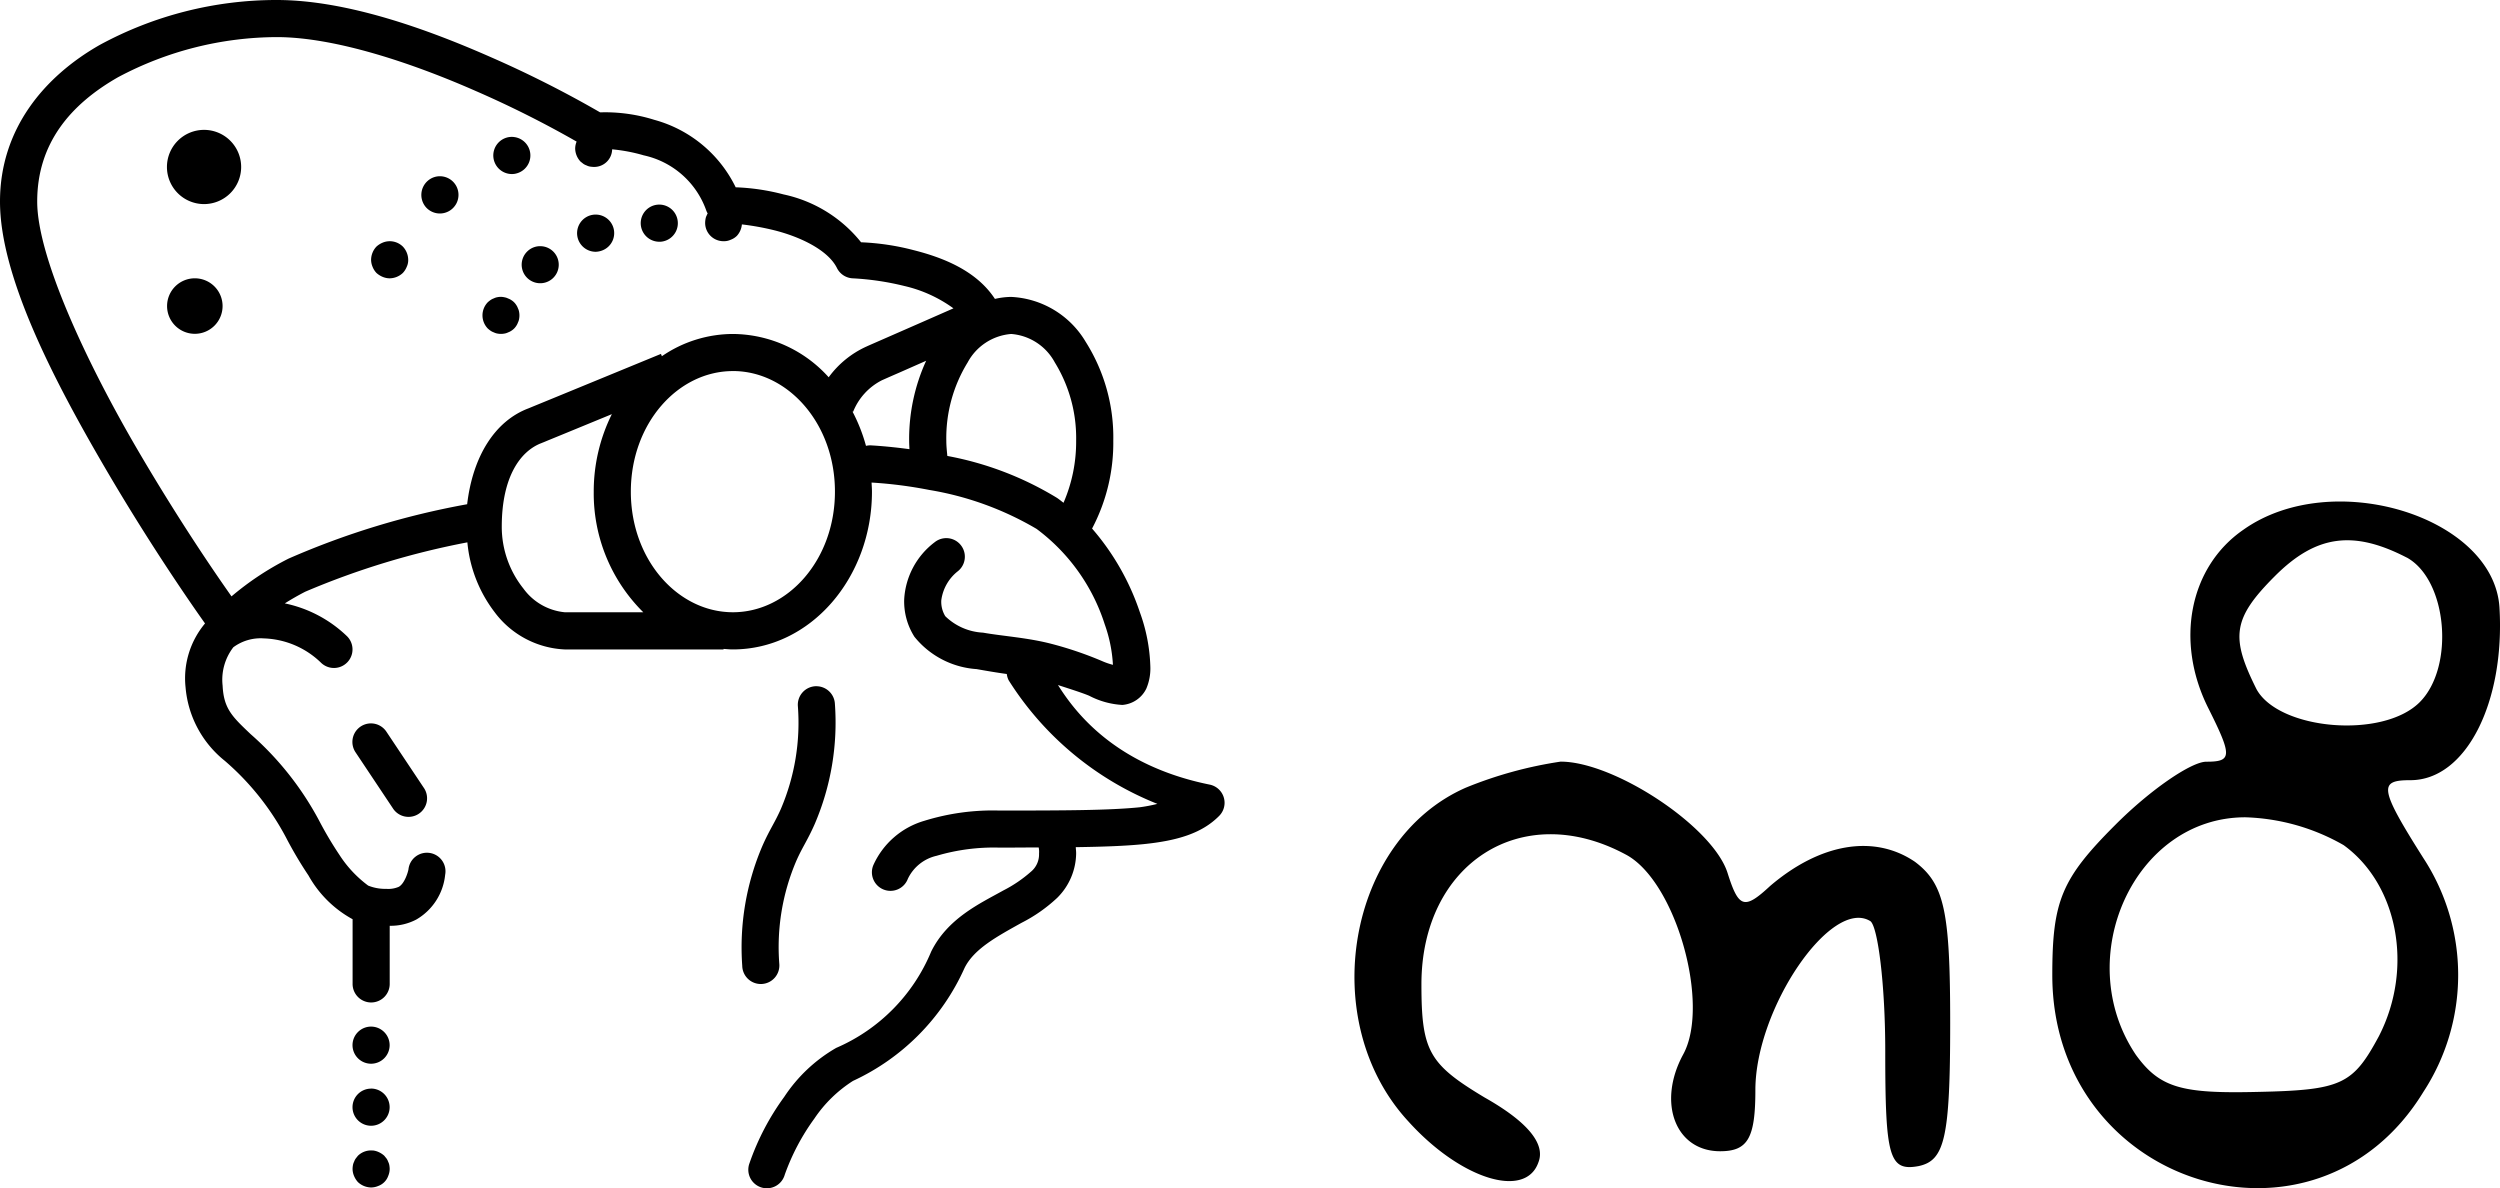 <svg xmlns="http://www.w3.org/2000/svg" width="153.149" height="72.785" viewBox="0 0 153.149 72.785">
  <g id="Group_1" data-name="Group 1" transform="translate(-716 -2215.97)">
    <g id="logo-removebg-preview" transform="translate(798.973 2246.692)">
      <path id="Path_1" data-name="Path 1" d="M56.707-48.292c-3.3,2.273-4.205,6.82-2.16,10.912,1.478,2.955,1.478,3.3-.114,3.3-.909,0-3.41,1.7-5.569,3.864-3.3,3.3-3.865,4.66-3.865,9.207C45-8.056,61.14-3.055,67.732-13.853a13.1,13.1,0,0,0,0-14.321C65-32.493,65-32.948,66.937-32.948c3.41,0,5.8-4.774,5.456-10.571C72.052-49.088,62.163-52.157,56.707-48.292Zm10,1.7c2.5,1.364,2.955,6.706.8,8.866-2.273,2.273-8.638,1.7-10-.8-1.591-3.183-1.478-4.319,1.137-6.933C61.14-47.951,63.413-48.292,66.709-46.587ZM62.845-28.97c3.3,2.387,4.319,7.5,2.16,11.707-1.591,2.955-2.273,3.3-7.388,3.41-4.66.114-6.024-.227-7.5-2.273-3.978-5.91-.114-14.549,6.706-14.549A12.866,12.866,0,0,1,62.845-28.97Z" transform="translate(-2.249 50.02)"/>
      <path id="Path_2" data-name="Path 2" d="M14.221-34.409C6.947-31.226,5.015-20.087,10.7-13.95c3.183,3.524,7.161,4.774,7.956,2.5.455-1.137-.682-2.5-3.3-3.978-3.41-2.046-3.865-2.842-3.865-6.933,0-7.388,6.138-11.366,12.5-7.956,3.069,1.591,5.228,9.207,3.524,12.275-1.591,2.955-.455,5.91,2.273,5.91,1.7,0,2.16-.8,2.16-3.751,0-5,4.66-11.821,7.047-10.343.455.341.909,3.865.909,7.956,0,6.479.227,7.388,2.046,7.047,1.591-.341,1.932-1.7,1.932-8.752,0-6.82-.341-8.525-2.16-9.889-2.5-1.7-5.8-1.137-8.866,1.478-1.591,1.478-1.932,1.364-2.614-.8C29.338-32.022,23.314-36,20.018-36A25.061,25.061,0,0,0,14.221-34.409Z" transform="translate(-7.388 51.935)"/>
    </g>
    <path id="icons8-futurama-professor-farnsworth" d="M24.949,9a22.7,22.7,0,0,0-10.84,2.753C10.718,13.685,8,16.895,8,21.347c0,4.6,3.287,10.932,6.48,16.39,2.95,5.041,5.647,8.847,6.08,9.455a5.232,5.232,0,0,0-1.192,3.918,6.45,6.45,0,0,0,2.406,4.5,16.192,16.192,0,0,1,3.75,4.7A24.336,24.336,0,0,0,26.9,62.636a6.849,6.849,0,0,0,2.7,2.675v3.929a1.137,1.137,0,1,0,2.273,0V65.713a3.367,3.367,0,0,0,1.625-.38,3.58,3.58,0,0,0,1.772-2.744,1.137,1.137,0,1,0-2.247-.337c-.021.143-.231.879-.6,1.077t0,0a1.611,1.611,0,0,1-.75.122,2.8,2.8,0,0,1-1.119-.2h0a7.181,7.181,0,0,1-1.767-1.891,22.222,22.222,0,0,1-1.243-2.1,18.791,18.791,0,0,0-4.191-5.288C22.225,52.9,21.706,52.416,21.637,51a3.261,3.261,0,0,1,.657-2.349,2.808,2.808,0,0,1,1.882-.542,5.255,5.255,0,0,1,3.5,1.5,1.137,1.137,0,1,0,1.563-1.652,7.763,7.763,0,0,0-3.792-1.994c.378-.237.8-.483,1.252-.715a48.515,48.515,0,0,1,9.932-3.024A8.283,8.283,0,0,0,38.3,46.5a5.67,5.67,0,0,0,4.284,2.284h9.739v-.033c.188.014.376.033.568.033,4.789,0,8.525-4.421,8.525-9.661,0-.189-.015-.375-.024-.562a26.694,26.694,0,0,1,3.534.453A19.082,19.082,0,0,1,71.5,41.4a11.737,11.737,0,0,1,4.178,5.854,8.783,8.783,0,0,1,.5,2.473,4.182,4.182,0,0,1-.575-.191,22.085,22.085,0,0,0-3.19-1.094c-1.448-.379-2.967-.469-4.193-.686a3.567,3.567,0,0,1-2.313-1.008,1.7,1.7,0,0,1-.244-.972v0a2.71,2.71,0,0,1,1.017-1.785,1.137,1.137,0,1,0-1.421-1.776,4.709,4.709,0,0,0-1.869,3.516s0,0,0,0a4.033,4.033,0,0,0,.628,2.278v0a5.348,5.348,0,0,0,3.807,1.98c.652.115,1.214.212,1.851.3a1.137,1.137,0,0,0,.118.391A19.131,19.131,0,0,0,78.9,58.245a9.41,9.41,0,0,1-1.09.209c-1.871.189-4.632.2-8.585.2a14.139,14.139,0,0,0-4.6.628A4.935,4.935,0,0,0,61.5,62a1.137,1.137,0,1,0,2.114.837,2.586,2.586,0,0,1,1.763-1.412,12.34,12.34,0,0,1,3.852-.5c.929,0,1.595-.009,2.4-.011a1.263,1.263,0,0,1,.022.373,1.373,1.373,0,0,1-.5,1.117,8.084,8.084,0,0,1-1.687,1.145c-1.445.806-3.415,1.709-4.42,3.745a11.018,11.018,0,0,1-5.819,5.9,9.461,9.461,0,0,0-3.183,3,15.44,15.44,0,0,0-2.127,4.06,1.137,1.137,0,1,0,2.158.71,13.548,13.548,0,0,1,1.814-3.439,8.064,8.064,0,0,1,2.366-2.309A13.863,13.863,0,0,0,67.087,68.3c.576-1.168,1.967-1.918,3.487-2.766A9.426,9.426,0,0,0,72.765,64a3.89,3.89,0,0,0,1.159-2.719c0-.156-.018-.249-.022-.384,1.616-.023,3.01-.07,4.14-.184,2.083-.211,3.59-.663,4.646-1.734a1.137,1.137,0,0,0-.582-1.914c-5.857-1.186-8.291-4.509-9.295-6.1.7.229,1.466.469,1.909.655a4.983,4.983,0,0,0,2.033.564,1.78,1.78,0,0,0,1.47-1,3.156,3.156,0,0,0,.246-1.37,10.573,10.573,0,0,0-.639-3.3,15.161,15.161,0,0,0-2.93-5.135A11.256,11.256,0,0,0,76.2,36a10.958,10.958,0,0,0-1.689-6.056,5.617,5.617,0,0,0-4.562-2.755,4.553,4.553,0,0,0-1,.122c-1.153-1.762-3.24-2.548-5-2.992a15.048,15.048,0,0,0-3.2-.477,8.288,8.288,0,0,0-4.753-2.933,13.245,13.245,0,0,0-2.928-.435,7.835,7.835,0,0,0-4.979-4.131,10.063,10.063,0,0,0-3.326-.46,67.64,67.64,0,0,0-6.673-3.372C34.153,10.774,29.23,9,24.949,9Zm0,2.273c3.627,0,8.417,1.636,12.219,3.312a63.691,63.691,0,0,1,6.156,3.09,1.131,1.131,0,0,0-.089.417,1.2,1.2,0,0,0,.329.808l.171.135a.857.857,0,0,0,.2.1.736.736,0,0,0,.207.069,1.69,1.69,0,0,0,.226.022A1.1,1.1,0,0,0,45.5,18.148a10.187,10.187,0,0,1,1.934.368,5.245,5.245,0,0,1,3.818,3.341,1.137,1.137,0,0,0,.1.218.865.865,0,0,0-.064.131.7.7,0,0,0-.069.218,1.384,1.384,0,0,0-.022.215,1.122,1.122,0,0,0,1.137,1.137.957.957,0,0,0,.433-.091,1.058,1.058,0,0,0,.375-.238,1.2,1.2,0,0,0,.306-.7,16.1,16.1,0,0,1,1.994.362c1.656.418,3.3,1.242,3.829,2.309a1.137,1.137,0,0,0,.981.633,16.746,16.746,0,0,1,3.146.468,8.267,8.267,0,0,1,3.01,1.37l-1.925.846-2.3,1.008c-.633.278-.956.417-1.1.484l0,0,0,0a5.852,5.852,0,0,0-2.318,1.885A7.959,7.959,0,0,0,52.9,29.459a7.72,7.72,0,0,0-4.353,1.363l-.058-.142-4.054,1.667L41.63,33.5l-.932.382-.264.109-.071.029,0,0c-2.043.776-3.4,2.929-3.745,5.869a48.917,48.917,0,0,0-10.942,3.332,17.74,17.74,0,0,0-3.494,2.313c-.686-.972-3.028-4.321-5.734-8.946-3.132-5.352-6.169-11.837-6.169-15.242,0-3.555,2.027-5.949,4.962-7.621A20.821,20.821,0,0,1,24.949,11.273ZM20.5,16.956a2.273,2.273,0,1,0,2.273,2.273A2.273,2.273,0,0,0,20.5,16.956Zm18.979.437a1.114,1.114,0,0,0-.451.04,1.139,1.139,0,0,0,.328,2.229,1.023,1.023,0,0,0,.317-.047,1.137,1.137,0,0,0-.2-2.222ZM35.037,19.8a1.129,1.129,0,0,0-.826.271,1.149,1.149,0,0,0-.127,1.614,1.141,1.141,0,1,0,.952-1.885Zm13.269,1.736a1.138,1.138,0,0,0,.078,2.273h.08a1.139,1.139,0,0,0-.158-2.273Zm-3.7.615a1.158,1.158,0,0,0-.451.044,1.14,1.14,0,0,0,.34,2.229,1.192,1.192,0,0,0,.331-.058,1.136,1.136,0,0,0-.22-2.215ZM31.763,23.783a1.091,1.091,0,0,0-.326.084,1.309,1.309,0,0,0-.375.238,1.2,1.2,0,0,0-.329.808,1.137,1.137,0,0,0,.091.433,1.17,1.17,0,0,0,.238.375,1.309,1.309,0,0,0,.375.238,1.137,1.137,0,0,0,.433.091,1.2,1.2,0,0,0,.808-.329,1.17,1.17,0,0,0,.238-.375.957.957,0,0,0,.091-.433,1.2,1.2,0,0,0-.329-.808A1.143,1.143,0,0,0,31.763,23.783Zm9.393.3a1.119,1.119,0,0,0-.819.286,1.135,1.135,0,1,0,1.512,1.694,1.135,1.135,0,0,0-.693-1.98ZM19.935,26.049a1.7,1.7,0,1,0,1.7,1.7A1.7,1.7,0,0,0,19.935,26.049Zm18.528,1.159a.736.736,0,0,0-.207.069.857.857,0,0,0-.2.1,1.781,1.781,0,0,0-.171.135,1.158,1.158,0,0,0,0,1.616,1.781,1.781,0,0,0,.171.135.857.857,0,0,0,.2.1.736.736,0,0,0,.207.069,1.168,1.168,0,0,0,.453,0,.736.736,0,0,0,.207-.069.857.857,0,0,0,.2-.1.949.949,0,0,0,.306-.306.857.857,0,0,0,.1-.2.736.736,0,0,0,.069-.207,1.168,1.168,0,0,0,0-.453.736.736,0,0,0-.069-.207.857.857,0,0,0-.1-.2.949.949,0,0,0-.306-.306.857.857,0,0,0-.2-.1.736.736,0,0,0-.207-.069A1.015,1.015,0,0,0,38.462,27.208Zm31.483,2.251A3.323,3.323,0,0,1,72.616,31.2,8.831,8.831,0,0,1,73.924,36a9.391,9.391,0,0,1-.773,3.8c-.136-.1-.262-.207-.4-.3a19.843,19.843,0,0,0-6.718-2.569c-.028-.307-.062-.611-.062-.93a8.831,8.831,0,0,1,1.308-4.8A3.323,3.323,0,0,1,69.946,29.459ZM64.736,31.1A11.511,11.511,0,0,0,63.694,36c0,.175.011.345.018.517-1.413-.192-2.39-.235-2.391-.235a1.137,1.137,0,0,0-.271.031,10.334,10.334,0,0,0-.826-2.1l.04.007a3.7,3.7,0,0,1,1.761-1.925c-.083.037.445-.2,1.072-.471Zm-11.839.63c3.372,0,6.251,3.212,6.251,7.388s-2.88,7.388-6.251,7.388S46.645,43.3,46.645,39.12,49.525,31.732,52.9,31.732Zm-7.415,2.64a10.628,10.628,0,0,0-1.11,4.748,10.241,10.241,0,0,0,3.035,7.388H42.589a3.549,3.549,0,0,1-2.524-1.45,6.058,6.058,0,0,1-1.327-3.789c0-3.081,1.157-4.638,2.426-5.121l0,0a.418.418,0,0,0,.053-.022l.075-.029.266-.111.932-.382,2.8-1.152Zm12.56,16.667a1.137,1.137,0,0,0-1.165,1.217,13.434,13.434,0,0,1-1.041,6.3l0,0c-.383.869-.683,1.246-1.134,2.271a15.772,15.772,0,0,0-1.232,7.344,1.137,1.137,0,1,0,2.269-.129,13.434,13.434,0,0,1,1.041-6.3l0,0c.379-.86.679-1.239,1.134-2.271a15.772,15.772,0,0,0,1.232-7.344A1.137,1.137,0,0,0,58.042,51.039ZM30.719,53.315a1.137,1.137,0,0,0-.932,1.78l2.273,3.41a1.137,1.137,0,1,0,1.891-1.261l-2.273-3.41A1.137,1.137,0,0,0,30.719,53.315Zm.013,18.574a1.137,1.137,0,1,0,1.137,1.137A1.14,1.14,0,0,0,30.732,71.889Zm0,3.8a1.137,1.137,0,1,0,1.137,1.137A1.14,1.14,0,0,0,30.732,75.685Zm.107,3.792a1.143,1.143,0,0,0-.915.322l-.135.171a.857.857,0,0,0-.1.2.736.736,0,0,0-.069.207,1.527,1.527,0,0,0-.022.226,1.137,1.137,0,0,0,.091.433,1.309,1.309,0,0,0,.238.375,1.2,1.2,0,0,0,.808.329,1.137,1.137,0,0,0,.433-.091,1.014,1.014,0,0,0,.613-.613,1.137,1.137,0,0,0,.091-.433,1.527,1.527,0,0,0-.022-.226.736.736,0,0,0-.069-.207.857.857,0,0,0-.1-.2L31.54,79.8a1.308,1.308,0,0,0-.375-.238A1.092,1.092,0,0,0,30.839,79.477Z" transform="translate(708 2206.97)"/>
  </g>
</svg>
